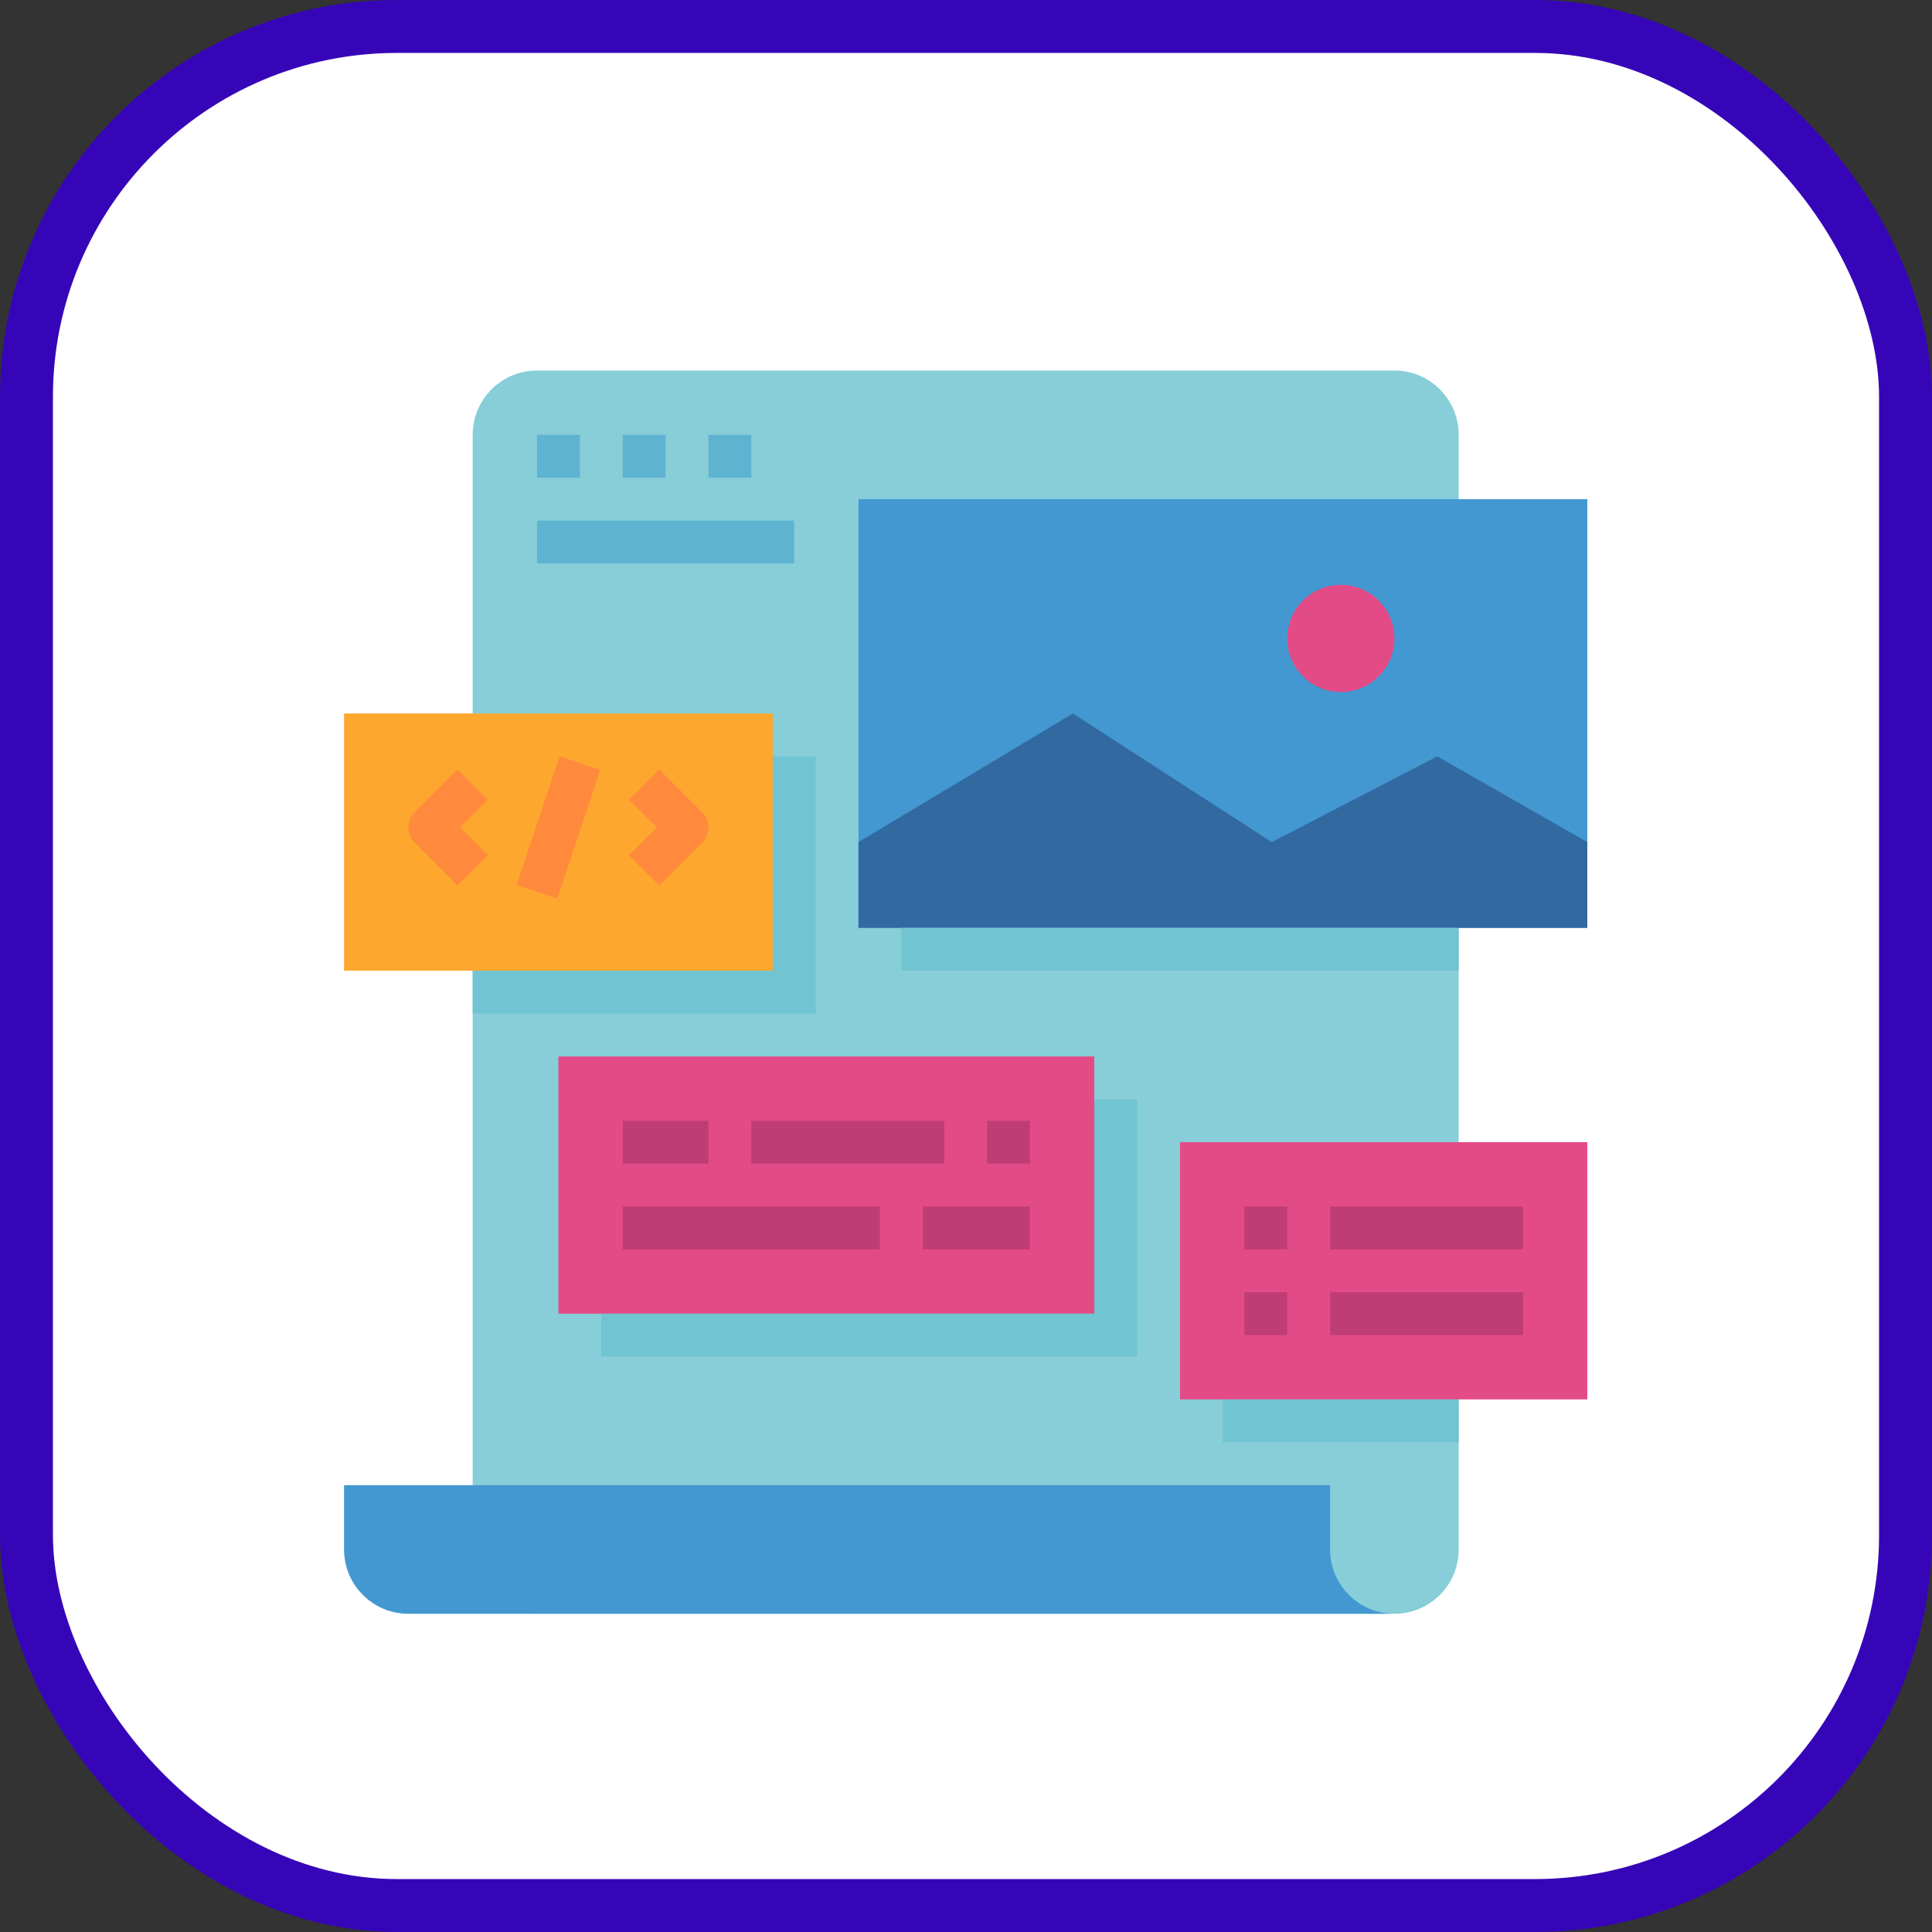 <!DOCTYPE svg PUBLIC "-//W3C//DTD SVG 1.1//EN" "http://www.w3.org/Graphics/SVG/1.1/DTD/svg11.dtd">
<!-- Uploaded to: SVG Repo, www.svgrepo.com, Transformed by: SVG Repo Mixer Tools -->
<svg width="800px" height="800px" viewBox="0 0 73 73" version="1.1" xmlns="http://www.w3.org/2000/svg" xmlns:xlink="http://www.w3.org/1999/xlink" fill="#000000">
<rect x="0" y="0" width="73" height="73" fill="#333333" stroke="none"/>
<g id="SVGRepo_bgCarrier" stroke-width="0"/>
<g id="SVGRepo_tracerCarrier" stroke-linecap="round" stroke-linejoin="round"/>
<g id="SVGRepo_iconCarrier"> <title>web-components/html-templates</title> <desc>Created with Sketch.</desc> <defs> </defs> <g id="web-components/html-templates" stroke="none" stroke-width="1" fill="none" fill-rule="evenodd"> <g id="container" transform="translate(2, 2)" fill-rule="nonzero"> <rect id="mask" stroke="#3605b8" stroke-width="2" fill="#ffffff" x="-1" y="-1" width="71" height="71" rx="14"> </rect> <g id="web-design" transform="translate(11, 12)"> <path d="M42.116,44.546 C42.116,45.888 41.028,46.976 39.686,46.976 L7.289,46.976 C5.947,46.976 4.86,45.888 4.86,44.546 L4.86,2.43 C4.86,1.088 5.947,0 7.289,0 L39.686,0 C41.028,0 42.116,1.088 42.116,2.43 L42.116,44.546 Z" id="Shape" fill="#87CED9"> </path> <path d="M39.686,46.976 L2.43,46.976 C1.088,46.976 0,45.888 0,44.546 L0,42.116 L37.257,42.116 L37.257,44.546 C37.257,45.888 38.344,46.976 39.686,46.976 Z" id="Shape" fill="#4398D1"> </path> <rect id="Rectangle-path" fill="#FDA72F" x="0" y="12.959" width="16.199" height="9.719"> </rect> <path d="M4.287,19.457 L2.667,17.837 C2.351,17.521 2.351,17.008 2.667,16.692 L4.287,15.072 L5.432,16.217 L4.385,17.265 L5.432,18.312 L4.287,19.457 Z" id="Shape" fill="#FF8A3D"> </path> <path d="M11.912,19.457 L10.766,18.312 L11.814,17.264 L10.766,16.217 L11.912,15.072 L13.531,16.692 C13.847,17.008 13.847,17.521 13.531,17.837 L11.912,19.457 Z" id="Shape" fill="#FF8A3D"> </path> <rect id="Rectangle-path" fill="#FF8A3D" transform="translate(8.098, 17.265) rotate(-71.554) translate(-8.098, -17.265) " x="5.537" y="16.455" width="5.123" height="1.62"> </rect> <rect id="Rectangle-path" fill="#4398D1" x="19.438" y="4.86" width="27.538" height="16.199"> </rect> <polygon id="Shape" fill="#3269A1" points="46.976 17.818 41.306 14.579 35.052 17.818 27.538 12.959 19.438 17.818 19.438 21.058 46.976 21.058"> </polygon> <circle id="Oval" fill="#E34B87" cx="37.662" cy="10.124" r="2.025"> </circle> <rect id="Rectangle-path" fill="#E34B87" x="8.099" y="25.918" width="20.248" height="9.719"> </rect> <rect id="Rectangle-path" fill="#BF3D75" x="10.529" y="28.347" width="3.24" height="1.62"> </rect> <rect id="Rectangle-path" fill="#BF3D75" x="15.389" y="28.347" width="7.289" height="1.62"> </rect> <rect id="Rectangle-path" fill="#BF3D75" x="24.298" y="28.347" width="1.62" height="1.62"> </rect> <rect id="Rectangle-path" fill="#BF3D75" x="10.529" y="31.587" width="9.719" height="1.62"> </rect> <rect id="Rectangle-path" fill="#BF3D75" x="21.868" y="31.587" width="4.05" height="1.62"> </rect> <rect id="Rectangle-path" fill="#5EB3D1" x="7.289" y="2.43" width="1.62" height="1.62"> </rect> <rect id="Rectangle-path" fill="#5EB3D1" x="10.529" y="2.43" width="1.62" height="1.62"> </rect> <rect id="Rectangle-path" fill="#5EB3D1" x="13.769" y="2.43" width="1.62" height="1.62"> </rect> <rect id="Rectangle-path" fill="#5EB3D1" x="7.289" y="5.669" width="9.719" height="1.62"> </rect> <rect id="Rectangle-path" fill="#E34B87" x="31.587" y="29.157" width="15.389" height="9.719"> </rect> <rect id="Rectangle-path" fill="#BF3D75" x="34.017" y="31.587" width="1.62" height="1.62"> </rect> <rect id="Rectangle-path" fill="#BF3D75" x="34.017" y="34.827" width="1.62" height="1.62"> </rect> <rect id="Rectangle-path" fill="#BF3D75" x="37.257" y="31.587" width="7.289" height="1.62"> </rect> <rect id="Rectangle-path" fill="#BF3D75" x="37.257" y="34.827" width="7.289" height="1.62"> </rect> <rect id="Rectangle-path" fill="#71C4D1" x="21.058" y="21.058" width="21.058" height="1.62"> </rect> <rect id="Rectangle-path" fill="#71C4D1" x="33.207" y="38.877" width="8.909" height="1.62"> </rect> <polygon id="Shape" fill="#71C4D1" points="16.199 14.579 16.199 22.678 4.86 22.678 4.86 24.298 17.818 24.298 17.818 14.579"> </polygon> <polygon id="Shape" fill="#71C4D1" points="28.347 27.538 28.347 35.637 9.719 35.637 9.719 37.257 29.967 37.257 29.967 27.538"> </polygon> </g> </g> </g> </g>
</svg>